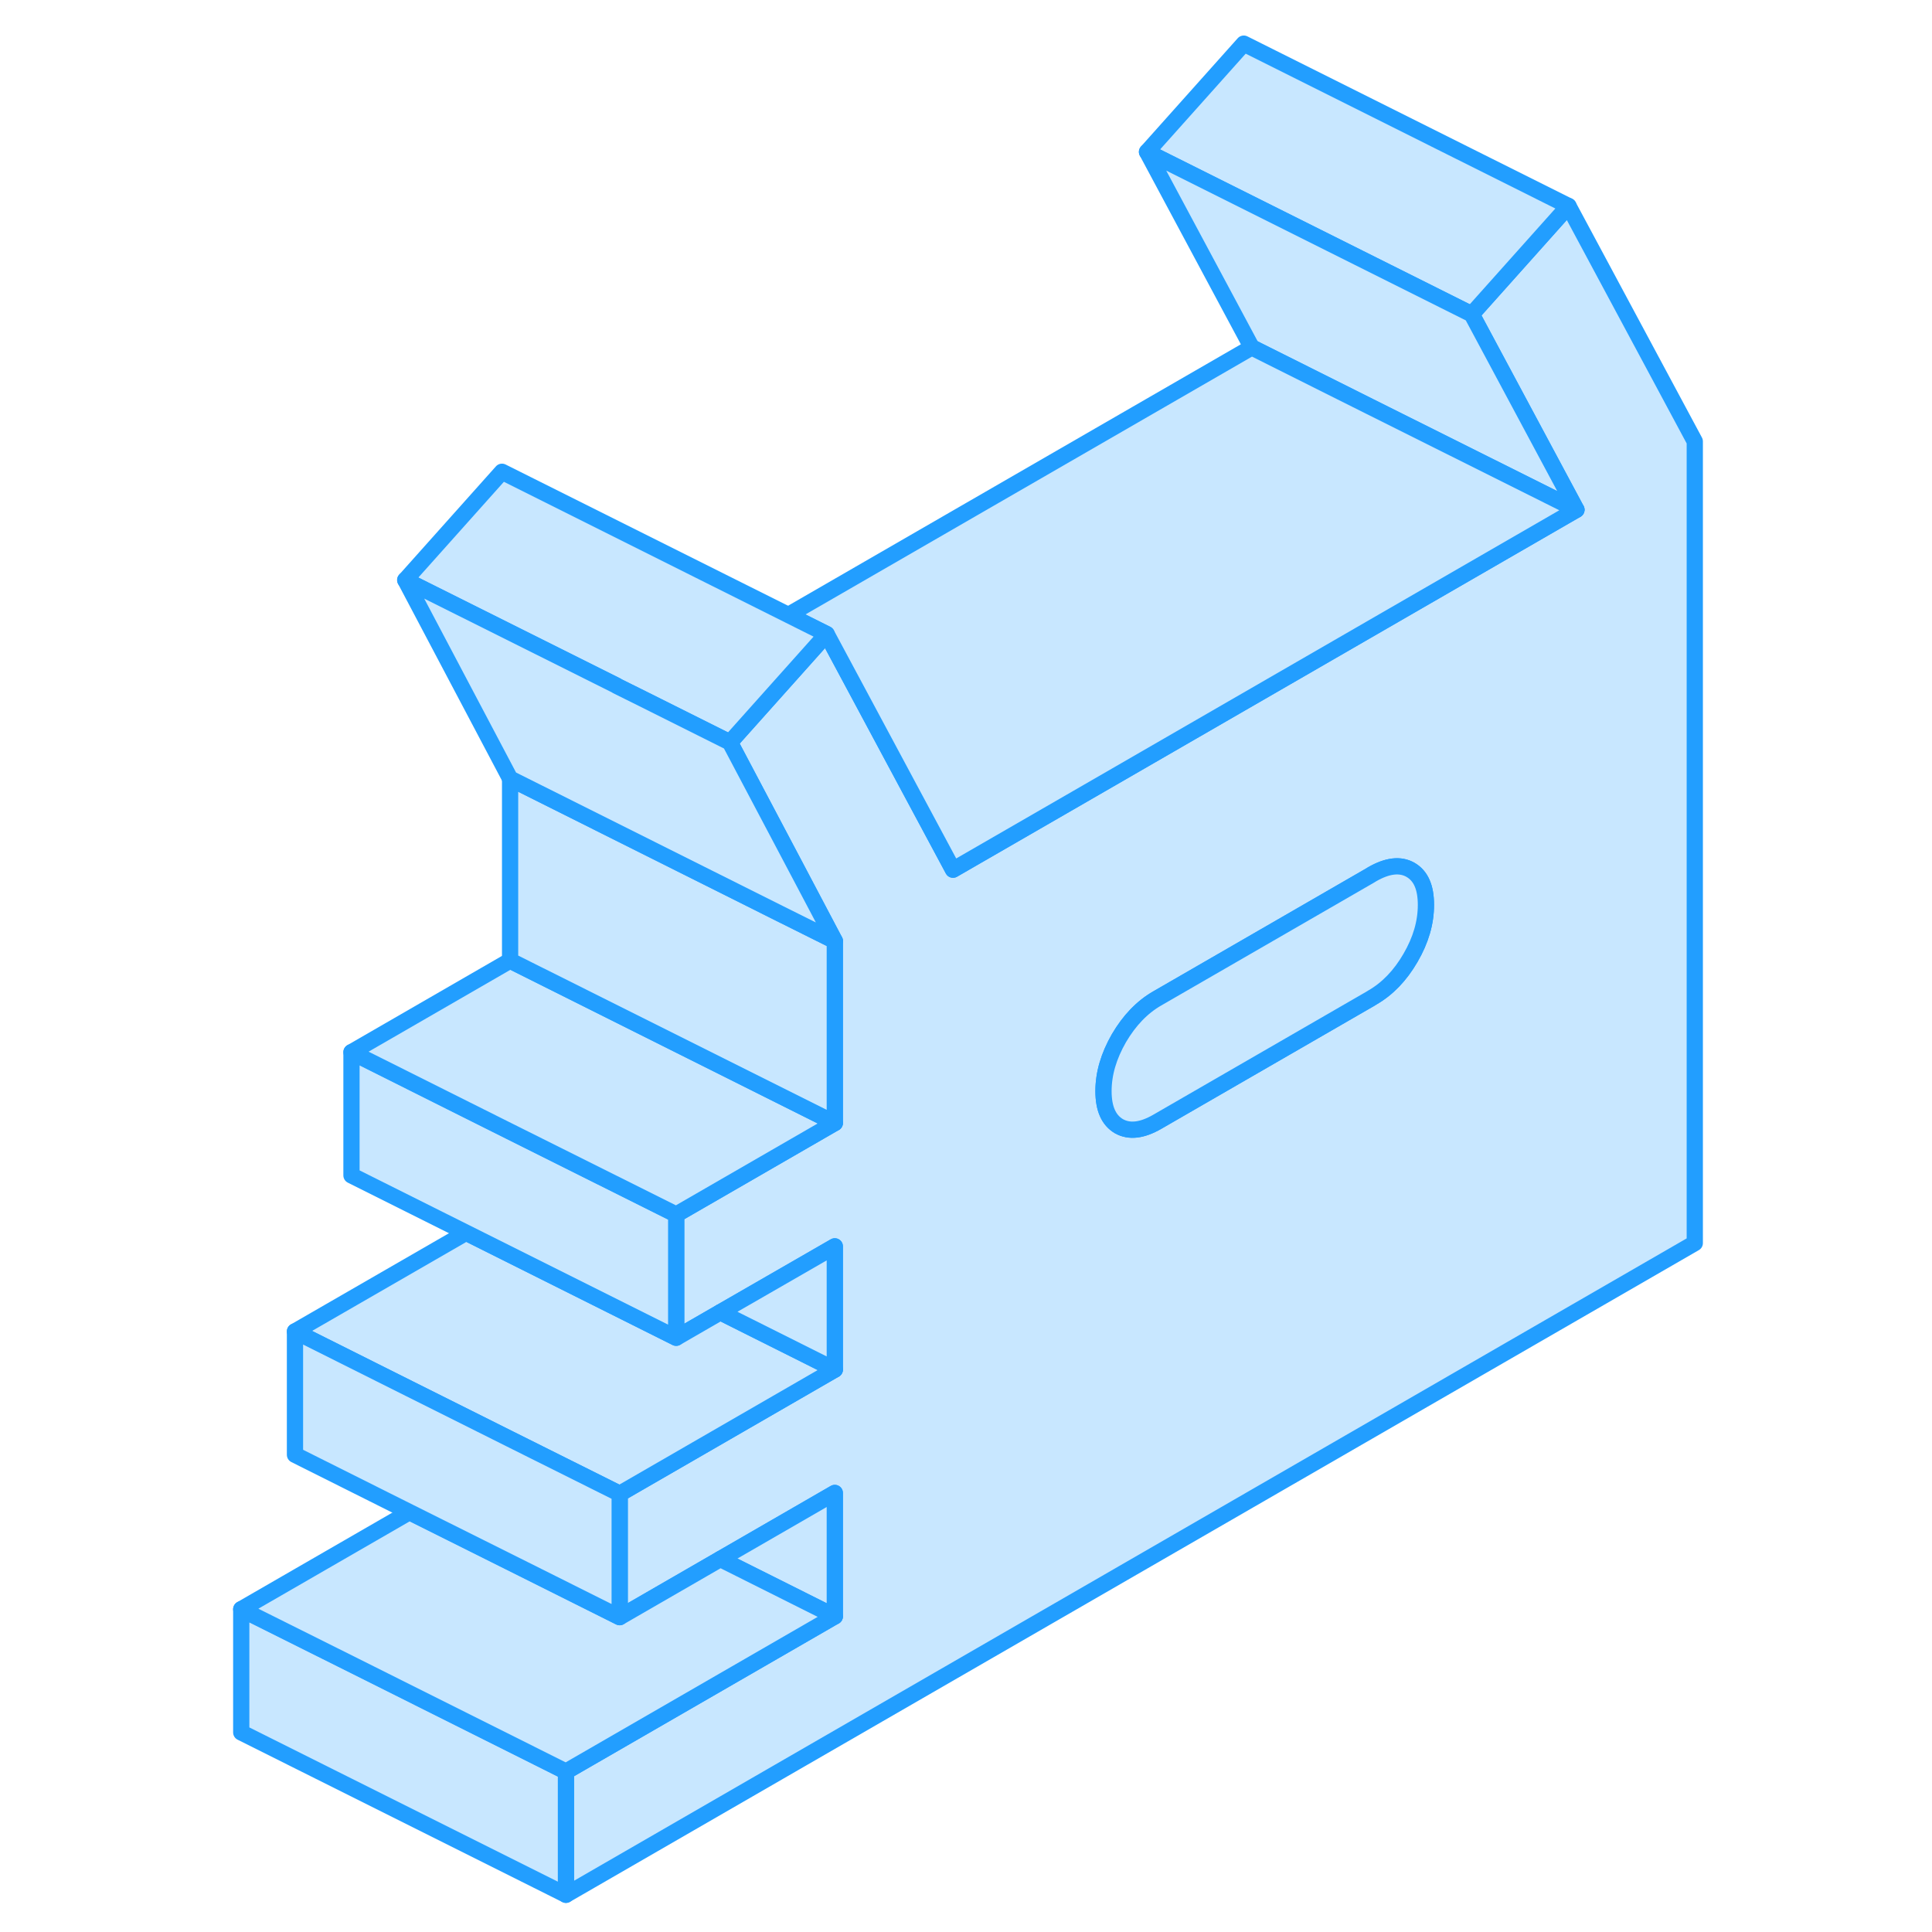 <svg width="48" height="48" viewBox="0 0 95 119" fill="#c8e7ff" xmlns="http://www.w3.org/2000/svg" stroke-width="1px" stroke-linecap="round" stroke-linejoin="round"><path d="M84.609 12.688L78.649 19.358L85.099 31.398L72.389 38.737L54.999 48.778L46.7 53.568L44.099 48.718L38.919 39.057L32.959 45.727L37.129 53.617L39.419 57.958V69.168L29.649 74.808V82.397L32.369 80.828L39.419 76.767V84.358L26.169 92.007V99.608L32.369 96.028L39.419 91.957V99.558L22.859 109.117V116.708L92.389 76.567V27.188L84.609 12.688ZM74.879 58.998C74.249 60.087 73.46 60.907 72.519 61.447L72.389 61.528L59.279 69.097C58.34 69.638 57.559 69.728 56.919 69.368C56.289 68.998 55.969 68.287 55.969 67.207C55.969 66.127 56.289 65.047 56.919 63.947C57.559 62.858 58.34 62.038 59.279 61.498L72.389 53.928L72.519 53.847C73.46 53.307 74.249 53.218 74.879 53.578C75.519 53.947 75.829 54.657 75.829 55.737C75.829 56.818 75.519 57.898 74.879 58.998Z" stroke="#229EFF" stroke-linejoin="round"/><path d="M75.829 55.737C75.829 56.817 75.519 57.897 74.879 58.997C74.249 60.087 73.46 60.907 72.519 61.447L72.389 61.527L59.279 69.097C58.34 69.637 57.559 69.727 56.919 69.367C56.289 68.997 55.969 68.287 55.969 67.207C55.969 66.127 56.289 65.047 56.919 63.947C57.559 62.857 58.34 62.037 59.279 61.497L72.389 53.927L72.519 53.847C73.46 53.307 74.249 53.217 74.879 53.577C75.519 53.947 75.829 54.657 75.829 55.737Z" stroke="#229EFF" stroke-linejoin="round"/><path d="M22.859 109.118V116.708L2.859 106.708V99.118L9.909 102.638L22.859 109.118Z" stroke="#229EFF" stroke-linejoin="round"/><path d="M39.419 91.957V99.558L32.369 96.028L39.419 91.957Z" stroke="#229EFF" stroke-linejoin="round"/><path d="M39.419 99.558L22.859 109.118L9.909 102.638L2.859 99.118L13.22 93.138L20.27 96.658L26.169 99.608L32.369 96.028L39.419 99.558Z" stroke="#229EFF" stroke-linejoin="round"/><path d="M39.419 84.358L26.169 92.008L19.419 88.638L13.22 85.538L6.169 82.008L16.709 75.928L29.649 82.398L32.369 80.828L39.419 84.358Z" stroke="#229EFF" stroke-linejoin="round"/><path d="M29.649 74.808V82.398L16.709 75.928L9.649 72.398V64.808L16.7 68.338L19.419 69.698L29.649 74.808Z" stroke="#229EFF" stroke-linejoin="round"/><path d="M39.419 69.168L29.649 74.808L19.419 69.698L16.7 68.338L9.649 64.808L19.419 59.167L39.419 69.168Z" stroke="#229EFF" stroke-linejoin="round"/><path d="M84.609 12.688L78.649 19.358L71.689 15.877L58.649 9.357L64.609 2.688L84.609 12.688Z" stroke="#229EFF" stroke-linejoin="round"/><path d="M85.099 31.398L72.389 25.047L65.099 21.398L58.649 9.357L71.689 15.877L78.649 19.357L85.099 31.398Z" stroke="#229EFF" stroke-linejoin="round"/><path d="M85.099 31.398L72.389 38.737L54.999 48.778L46.7 53.567L44.099 48.718L38.919 39.057L36.559 37.877L65.099 21.398L72.389 25.047L85.099 31.398Z" stroke="#229EFF" stroke-linejoin="round"/><path d="M38.919 39.058L32.959 45.728L27.599 43.048L25.989 42.248V42.238L12.96 35.728L18.919 29.058L36.559 37.878L38.919 39.058Z" stroke="#229EFF" stroke-linejoin="round"/><path d="M39.419 57.958V69.168L19.419 59.167V47.958L36.049 56.278L39.419 57.958Z" stroke="#229EFF" stroke-linejoin="round"/><path d="M39.419 57.958L36.049 56.278L19.419 47.958L12.96 35.727L25.989 42.237V42.248L27.599 43.047L32.959 45.727L37.129 53.618L39.419 57.958Z" stroke="#229EFF" stroke-linejoin="round"/><path d="M39.419 76.768V84.358L32.369 80.828L39.419 76.768Z" stroke="#229EFF" stroke-linejoin="round"/><path d="M26.169 92.007V99.607L20.27 96.657L13.22 93.137L6.169 89.607V82.007L13.22 85.537L19.419 88.637L26.169 92.007Z" stroke="#229EFF" stroke-linejoin="round"/></svg>